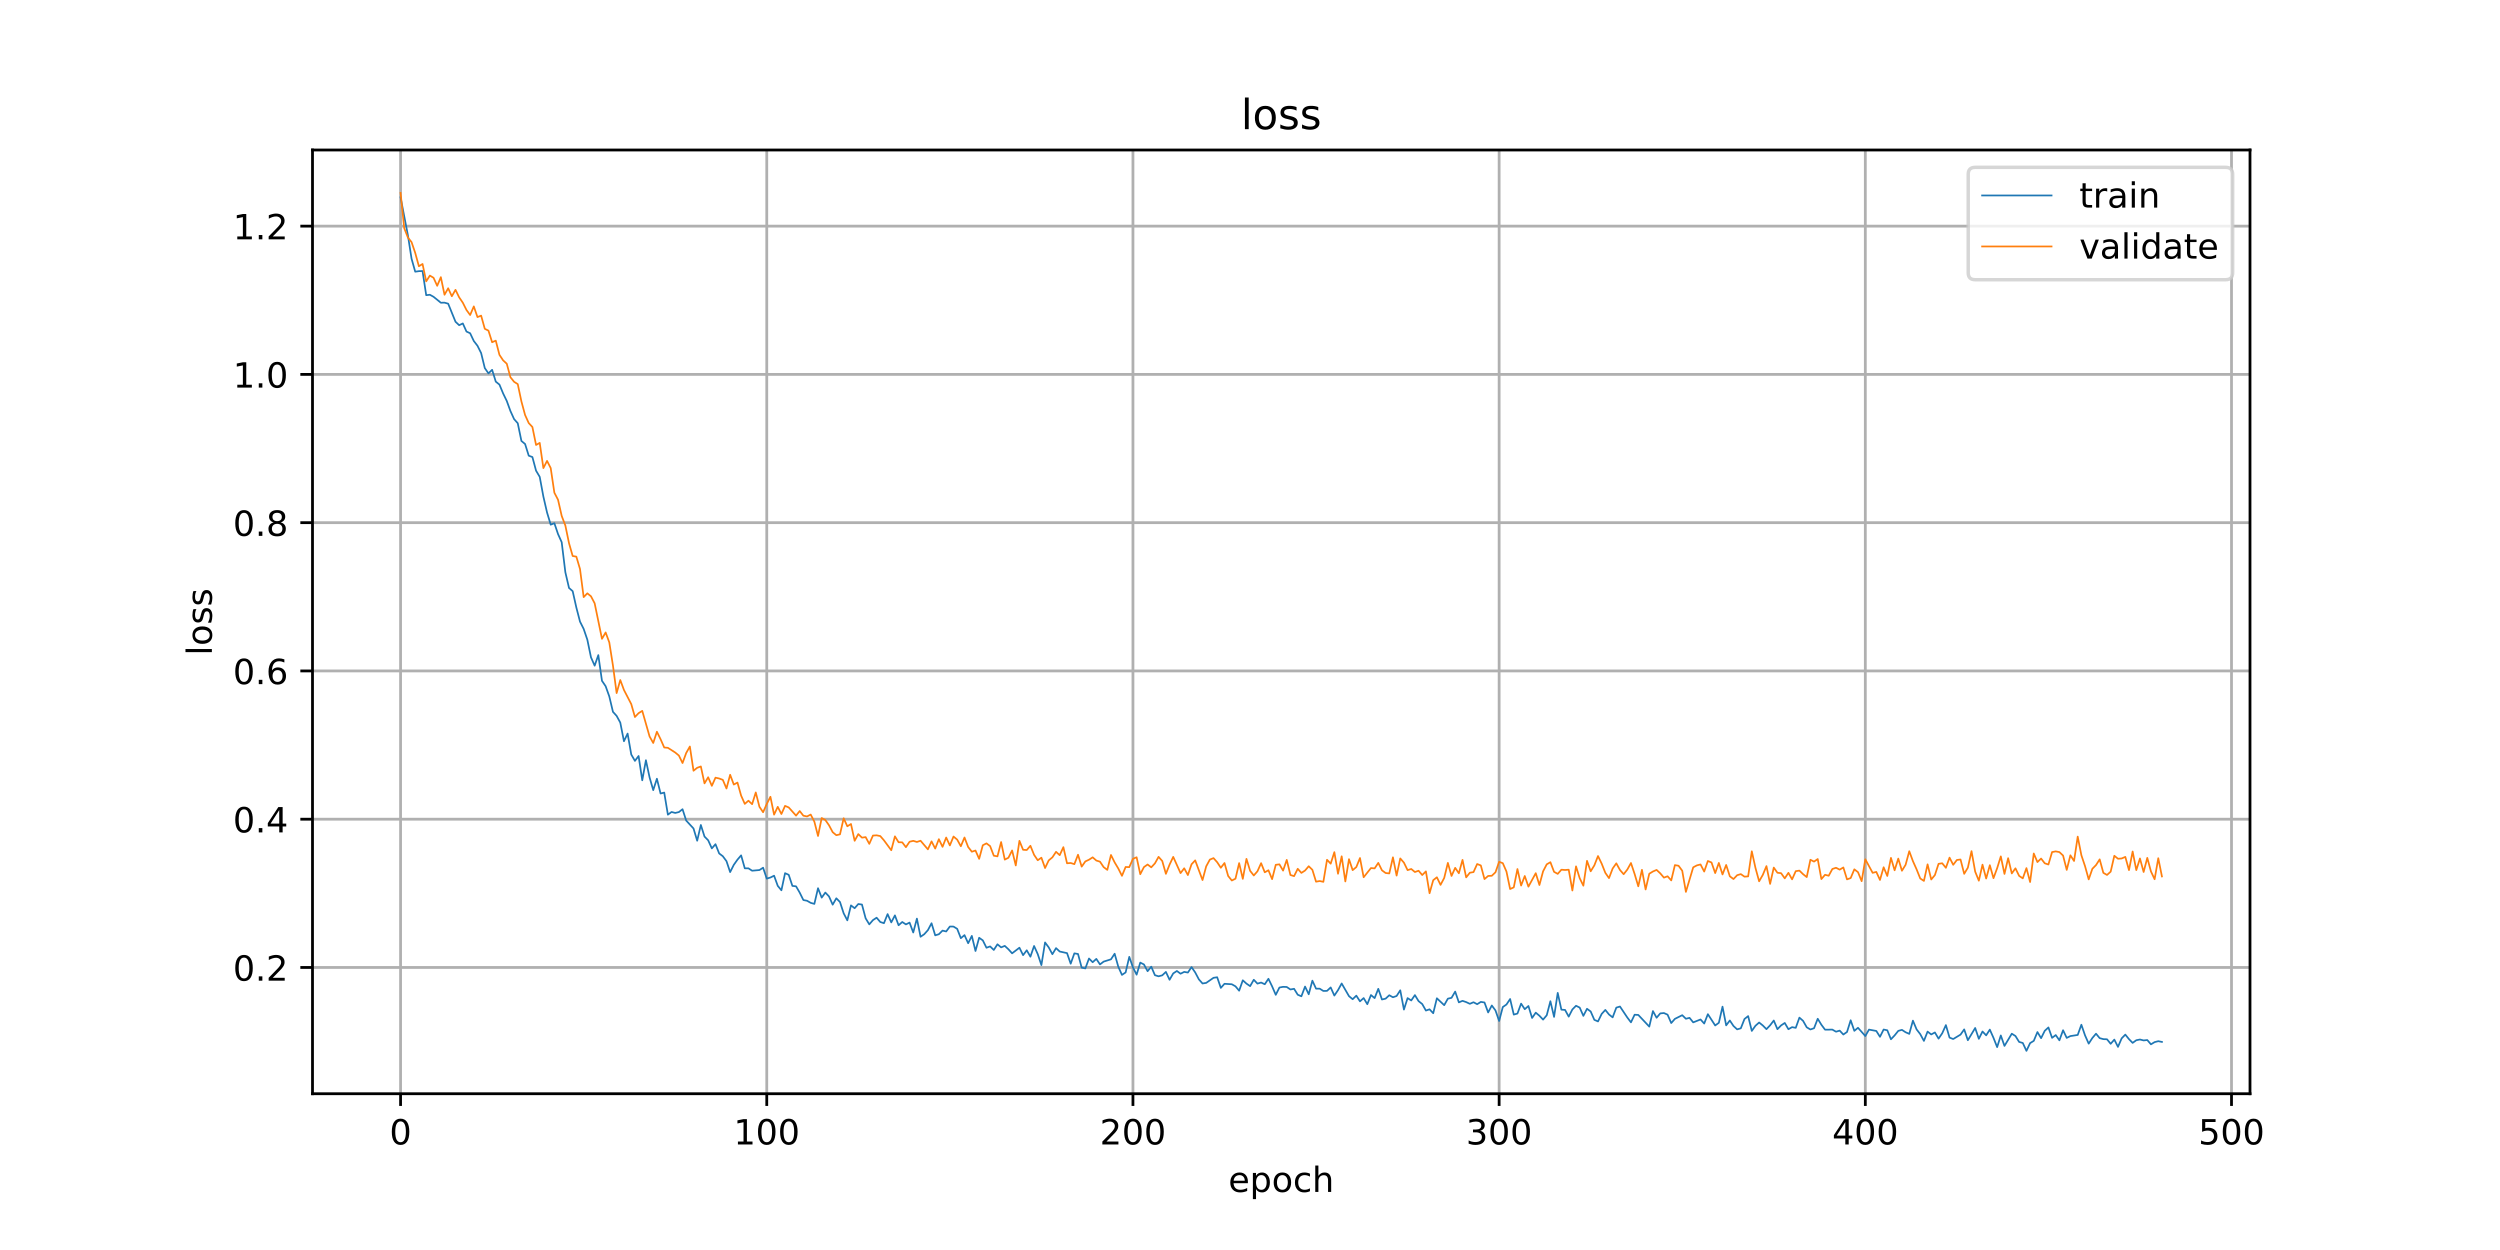 <?xml version="1.0" encoding="utf-8" standalone="no"?>
<!DOCTYPE svg PUBLIC "-//W3C//DTD SVG 1.1//EN"
  "http://www.w3.org/Graphics/SVG/1.1/DTD/svg11.dtd">
<!-- Created with matplotlib (https://matplotlib.org/) -->
<svg height="360pt" version="1.1" viewBox="0 0 720 360" width="720pt" xmlns="http://www.w3.org/2000/svg" xmlns:xlink="http://www.w3.org/1999/xlink">
 <defs>
  <style type="text/css">
*{stroke-linecap:butt;stroke-linejoin:round;}
  </style>
 </defs>
 <g id="figure_1">
  <g id="patch_1">
   <path d="M 0 360 
L 720 360 
L 720 0 
L 0 0 
z
" style="fill:#ffffff;"/>
  </g>
  <g id="axes_1">
   <g id="patch_2">
    <path d="M 90 315 
L 648 315 
L 648 43.2 
L 90 43.2 
z
" style="fill:#ffffff;"/>
   </g>
   <g id="matplotlib.axis_1">
    <g id="xtick_1">
     <g id="line2d_1">
      <path clip-path="url(#paf60f45899)" d="M 115.364 315 
L 115.364 43.2 
" style="fill:none;stroke:#b0b0b0;stroke-linecap:square;stroke-width:0.8;"/>
     </g>
     <g id="line2d_2">
      <defs>
       <path d="M 0 0 
L 0 3.5 
" id="mac91e451aa" style="stroke:#000000;stroke-width:0.8;"/>
      </defs>
      <g>
       <use style="stroke:#000000;stroke-width:0.8;" x="115.364" xlink:href="#mac91e451aa" y="315"/>
      </g>
     </g>
     <g id="text_1">
      <!-- 0 -->
      <defs>
       <path d="M 31.781 66.406 
Q 24.172 66.406 20.328 58.906 
Q 16.5 51.422 16.5 36.375 
Q 16.5 21.391 20.328 13.891 
Q 24.172 6.391 31.781 6.391 
Q 39.453 6.391 43.281 13.891 
Q 47.125 21.391 47.125 36.375 
Q 47.125 51.422 43.281 58.906 
Q 39.453 66.406 31.781 66.406 
z
M 31.781 74.219 
Q 44.047 74.219 50.516 64.516 
Q 56.984 54.828 56.984 36.375 
Q 56.984 17.969 50.516 8.266 
Q 44.047 -1.422 31.781 -1.422 
Q 19.531 -1.422 13.062 8.266 
Q 6.594 17.969 6.594 36.375 
Q 6.594 54.828 13.062 64.516 
Q 19.531 74.219 31.781 74.219 
z
" id="DejaVuSans-48"/>
      </defs>
      <g transform="translate(112.182 329.598)scale(0.1 -0.1)">
       <use xlink:href="#DejaVuSans-48"/>
      </g>
     </g>
    </g>
    <g id="xtick_2">
     <g id="line2d_3">
      <path clip-path="url(#paf60f45899)" d="M 220.826 315 
L 220.826 43.2 
" style="fill:none;stroke:#b0b0b0;stroke-linecap:square;stroke-width:0.8;"/>
     </g>
     <g id="line2d_4">
      <g>
       <use style="stroke:#000000;stroke-width:0.8;" x="220.826" xlink:href="#mac91e451aa" y="315"/>
      </g>
     </g>
     <g id="text_2">
      <!-- 100 -->
      <defs>
       <path d="M 12.406 8.297 
L 28.516 8.297 
L 28.516 63.922 
L 10.984 60.406 
L 10.984 69.391 
L 28.422 72.906 
L 38.281 72.906 
L 38.281 8.297 
L 54.391 8.297 
L 54.391 0 
L 12.406 0 
z
" id="DejaVuSans-49"/>
      </defs>
      <g transform="translate(211.282 329.598)scale(0.1 -0.1)">
       <use xlink:href="#DejaVuSans-49"/>
       <use x="63.623" xlink:href="#DejaVuSans-48"/>
       <use x="127.246" xlink:href="#DejaVuSans-48"/>
      </g>
     </g>
    </g>
    <g id="xtick_3">
     <g id="line2d_5">
      <path clip-path="url(#paf60f45899)" d="M 326.288 315 
L 326.288 43.2 
" style="fill:none;stroke:#b0b0b0;stroke-linecap:square;stroke-width:0.8;"/>
     </g>
     <g id="line2d_6">
      <g>
       <use style="stroke:#000000;stroke-width:0.8;" x="326.288" xlink:href="#mac91e451aa" y="315"/>
      </g>
     </g>
     <g id="text_3">
      <!-- 200 -->
      <defs>
       <path d="M 19.188 8.297 
L 53.609 8.297 
L 53.609 0 
L 7.328 0 
L 7.328 8.297 
Q 12.938 14.109 22.625 23.891 
Q 32.328 33.688 34.812 36.531 
Q 39.547 41.844 41.422 45.531 
Q 43.312 49.219 43.312 52.781 
Q 43.312 58.594 39.234 62.25 
Q 35.156 65.922 28.609 65.922 
Q 23.969 65.922 18.812 64.312 
Q 13.672 62.703 7.812 59.422 
L 7.812 69.391 
Q 13.766 71.781 18.938 73 
Q 24.125 74.219 28.422 74.219 
Q 39.75 74.219 46.484 68.547 
Q 53.219 62.891 53.219 53.422 
Q 53.219 48.922 51.531 44.891 
Q 49.859 40.875 45.406 35.406 
Q 44.188 33.984 37.641 27.219 
Q 31.109 20.453 19.188 8.297 
z
" id="DejaVuSans-50"/>
      </defs>
      <g transform="translate(316.744 329.598)scale(0.1 -0.1)">
       <use xlink:href="#DejaVuSans-50"/>
       <use x="63.623" xlink:href="#DejaVuSans-48"/>
       <use x="127.246" xlink:href="#DejaVuSans-48"/>
      </g>
     </g>
    </g>
    <g id="xtick_4">
     <g id="line2d_7">
      <path clip-path="url(#paf60f45899)" d="M 431.75 315 
L 431.75 43.2 
" style="fill:none;stroke:#b0b0b0;stroke-linecap:square;stroke-width:0.8;"/>
     </g>
     <g id="line2d_8">
      <g>
       <use style="stroke:#000000;stroke-width:0.8;" x="431.75" xlink:href="#mac91e451aa" y="315"/>
      </g>
     </g>
     <g id="text_4">
      <!-- 300 -->
      <defs>
       <path d="M 40.578 39.312 
Q 47.656 37.797 51.625 33 
Q 55.609 28.219 55.609 21.188 
Q 55.609 10.406 48.188 4.484 
Q 40.766 -1.422 27.094 -1.422 
Q 22.516 -1.422 17.656 -0.516 
Q 12.797 0.391 7.625 2.203 
L 7.625 11.719 
Q 11.719 9.328 16.594 8.109 
Q 21.484 6.891 26.812 6.891 
Q 36.078 6.891 40.938 10.547 
Q 45.797 14.203 45.797 21.188 
Q 45.797 27.641 41.281 31.266 
Q 36.766 34.906 28.719 34.906 
L 20.219 34.906 
L 20.219 43.016 
L 29.109 43.016 
Q 36.375 43.016 40.234 45.922 
Q 44.094 48.828 44.094 54.297 
Q 44.094 59.906 40.109 62.906 
Q 36.141 65.922 28.719 65.922 
Q 24.656 65.922 20.016 65.031 
Q 15.375 64.156 9.812 62.312 
L 9.812 71.094 
Q 15.438 72.656 20.344 73.438 
Q 25.25 74.219 29.594 74.219 
Q 40.828 74.219 47.359 69.109 
Q 53.906 64.016 53.906 55.328 
Q 53.906 49.266 50.438 45.094 
Q 46.969 40.922 40.578 39.312 
z
" id="DejaVuSans-51"/>
      </defs>
      <g transform="translate(422.206 329.598)scale(0.1 -0.1)">
       <use xlink:href="#DejaVuSans-51"/>
       <use x="63.623" xlink:href="#DejaVuSans-48"/>
       <use x="127.246" xlink:href="#DejaVuSans-48"/>
      </g>
     </g>
    </g>
    <g id="xtick_5">
     <g id="line2d_9">
      <path clip-path="url(#paf60f45899)" d="M 537.212 315 
L 537.212 43.2 
" style="fill:none;stroke:#b0b0b0;stroke-linecap:square;stroke-width:0.8;"/>
     </g>
     <g id="line2d_10">
      <g>
       <use style="stroke:#000000;stroke-width:0.8;" x="537.212" xlink:href="#mac91e451aa" y="315"/>
      </g>
     </g>
     <g id="text_5">
      <!-- 400 -->
      <defs>
       <path d="M 37.797 64.312 
L 12.891 25.391 
L 37.797 25.391 
z
M 35.203 72.906 
L 47.609 72.906 
L 47.609 25.391 
L 58.016 25.391 
L 58.016 17.188 
L 47.609 17.188 
L 47.609 0 
L 37.797 0 
L 37.797 17.188 
L 4.891 17.188 
L 4.891 26.703 
z
" id="DejaVuSans-52"/>
      </defs>
      <g transform="translate(527.668 329.598)scale(0.1 -0.1)">
       <use xlink:href="#DejaVuSans-52"/>
       <use x="63.623" xlink:href="#DejaVuSans-48"/>
       <use x="127.246" xlink:href="#DejaVuSans-48"/>
      </g>
     </g>
    </g>
    <g id="xtick_6">
     <g id="line2d_11">
      <path clip-path="url(#paf60f45899)" d="M 642.674 315 
L 642.674 43.2 
" style="fill:none;stroke:#b0b0b0;stroke-linecap:square;stroke-width:0.8;"/>
     </g>
     <g id="line2d_12">
      <g>
       <use style="stroke:#000000;stroke-width:0.8;" x="642.674" xlink:href="#mac91e451aa" y="315"/>
      </g>
     </g>
     <g id="text_6">
      <!-- 500 -->
      <defs>
       <path d="M 10.797 72.906 
L 49.516 72.906 
L 49.516 64.594 
L 19.828 64.594 
L 19.828 46.734 
Q 21.969 47.469 24.109 47.828 
Q 26.266 48.188 28.422 48.188 
Q 40.625 48.188 47.75 41.5 
Q 54.891 34.812 54.891 23.391 
Q 54.891 11.625 47.562 5.094 
Q 40.234 -1.422 26.906 -1.422 
Q 22.312 -1.422 17.547 -0.641 
Q 12.797 0.141 7.719 1.703 
L 7.719 11.625 
Q 12.109 9.234 16.797 8.062 
Q 21.484 6.891 26.703 6.891 
Q 35.156 6.891 40.078 11.328 
Q 45.016 15.766 45.016 23.391 
Q 45.016 31 40.078 35.438 
Q 35.156 39.891 26.703 39.891 
Q 22.75 39.891 18.812 39.016 
Q 14.891 38.141 10.797 36.281 
z
" id="DejaVuSans-53"/>
      </defs>
      <g transform="translate(633.13 329.598)scale(0.1 -0.1)">
       <use xlink:href="#DejaVuSans-53"/>
       <use x="63.623" xlink:href="#DejaVuSans-48"/>
       <use x="127.246" xlink:href="#DejaVuSans-48"/>
      </g>
     </g>
    </g>
    <g id="text_7">
     <!-- epoch -->
     <defs>
      <path d="M 56.203 29.594 
L 56.203 25.203 
L 14.891 25.203 
Q 15.484 15.922 20.484 11.062 
Q 25.484 6.203 34.422 6.203 
Q 39.594 6.203 44.453 7.469 
Q 49.312 8.734 54.109 11.281 
L 54.109 2.781 
Q 49.266 0.734 44.188 -0.344 
Q 39.109 -1.422 33.891 -1.422 
Q 20.797 -1.422 13.156 6.188 
Q 5.516 13.812 5.516 26.812 
Q 5.516 40.234 12.766 48.109 
Q 20.016 56 32.328 56 
Q 43.359 56 49.781 48.891 
Q 56.203 41.797 56.203 29.594 
z
M 47.219 32.234 
Q 47.125 39.594 43.094 43.984 
Q 39.062 48.391 32.422 48.391 
Q 24.906 48.391 20.391 44.141 
Q 15.875 39.891 15.188 32.172 
z
" id="DejaVuSans-101"/>
      <path d="M 18.109 8.203 
L 18.109 -20.797 
L 9.078 -20.797 
L 9.078 54.688 
L 18.109 54.688 
L 18.109 46.391 
Q 20.953 51.266 25.266 53.625 
Q 29.594 56 35.594 56 
Q 45.562 56 51.781 48.094 
Q 58.016 40.188 58.016 27.297 
Q 58.016 14.406 51.781 6.484 
Q 45.562 -1.422 35.594 -1.422 
Q 29.594 -1.422 25.266 0.953 
Q 20.953 3.328 18.109 8.203 
z
M 48.688 27.297 
Q 48.688 37.203 44.609 42.844 
Q 40.531 48.484 33.406 48.484 
Q 26.266 48.484 22.188 42.844 
Q 18.109 37.203 18.109 27.297 
Q 18.109 17.391 22.188 11.75 
Q 26.266 6.109 33.406 6.109 
Q 40.531 6.109 44.609 11.75 
Q 48.688 17.391 48.688 27.297 
z
" id="DejaVuSans-112"/>
      <path d="M 30.609 48.391 
Q 23.391 48.391 19.188 42.75 
Q 14.984 37.109 14.984 27.297 
Q 14.984 17.484 19.156 11.844 
Q 23.344 6.203 30.609 6.203 
Q 37.797 6.203 41.984 11.859 
Q 46.188 17.531 46.188 27.297 
Q 46.188 37.016 41.984 42.703 
Q 37.797 48.391 30.609 48.391 
z
M 30.609 56 
Q 42.328 56 49.016 48.375 
Q 55.719 40.766 55.719 27.297 
Q 55.719 13.875 49.016 6.219 
Q 42.328 -1.422 30.609 -1.422 
Q 18.844 -1.422 12.172 6.219 
Q 5.516 13.875 5.516 27.297 
Q 5.516 40.766 12.172 48.375 
Q 18.844 56 30.609 56 
z
" id="DejaVuSans-111"/>
      <path d="M 48.781 52.594 
L 48.781 44.188 
Q 44.969 46.297 41.141 47.344 
Q 37.312 48.391 33.406 48.391 
Q 24.656 48.391 19.812 42.844 
Q 14.984 37.312 14.984 27.297 
Q 14.984 17.281 19.812 11.734 
Q 24.656 6.203 33.406 6.203 
Q 37.312 6.203 41.141 7.25 
Q 44.969 8.297 48.781 10.406 
L 48.781 2.094 
Q 45.016 0.344 40.984 -0.531 
Q 36.969 -1.422 32.422 -1.422 
Q 20.062 -1.422 12.781 6.344 
Q 5.516 14.109 5.516 27.297 
Q 5.516 40.672 12.859 48.328 
Q 20.219 56 33.016 56 
Q 37.156 56 41.109 55.141 
Q 45.062 54.297 48.781 52.594 
z
" id="DejaVuSans-99"/>
      <path d="M 54.891 33.016 
L 54.891 0 
L 45.906 0 
L 45.906 32.719 
Q 45.906 40.484 42.875 44.328 
Q 39.844 48.188 33.797 48.188 
Q 26.516 48.188 22.312 43.547 
Q 18.109 38.922 18.109 30.906 
L 18.109 0 
L 9.078 0 
L 9.078 75.984 
L 18.109 75.984 
L 18.109 46.188 
Q 21.344 51.125 25.703 53.562 
Q 30.078 56 35.797 56 
Q 45.219 56 50.047 50.172 
Q 54.891 44.344 54.891 33.016 
z
" id="DejaVuSans-104"/>
     </defs>
     <g transform="translate(353.772 343.277)scale(0.1 -0.1)">
      <use xlink:href="#DejaVuSans-101"/>
      <use x="61.523" xlink:href="#DejaVuSans-112"/>
      <use x="125" xlink:href="#DejaVuSans-111"/>
      <use x="186.182" xlink:href="#DejaVuSans-99"/>
      <use x="241.162" xlink:href="#DejaVuSans-104"/>
     </g>
    </g>
   </g>
   <g id="matplotlib.axis_2">
    <g id="ytick_1">
     <g id="line2d_13">
      <path clip-path="url(#paf60f45899)" d="M 90 278.633 
L 648 278.633 
" style="fill:none;stroke:#b0b0b0;stroke-linecap:square;stroke-width:0.8;"/>
     </g>
     <g id="line2d_14">
      <defs>
       <path d="M 0 0 
L -3.5 0 
" id="md92a12d724" style="stroke:#000000;stroke-width:0.8;"/>
      </defs>
      <g>
       <use style="stroke:#000000;stroke-width:0.8;" x="90" xlink:href="#md92a12d724" y="278.633"/>
      </g>
     </g>
     <g id="text_8">
      <!-- 0.2 -->
      <defs>
       <path d="M 10.688 12.406 
L 21 12.406 
L 21 0 
L 10.688 0 
z
" id="DejaVuSans-46"/>
      </defs>
      <g transform="translate(67.097 282.433)scale(0.1 -0.1)">
       <use xlink:href="#DejaVuSans-48"/>
       <use x="63.623" xlink:href="#DejaVuSans-46"/>
       <use x="95.41" xlink:href="#DejaVuSans-50"/>
      </g>
     </g>
    </g>
    <g id="ytick_2">
     <g id="line2d_15">
      <path clip-path="url(#paf60f45899)" d="M 90 235.932 
L 648 235.932 
" style="fill:none;stroke:#b0b0b0;stroke-linecap:square;stroke-width:0.8;"/>
     </g>
     <g id="line2d_16">
      <g>
       <use style="stroke:#000000;stroke-width:0.8;" x="90" xlink:href="#md92a12d724" y="235.932"/>
      </g>
     </g>
     <g id="text_9">
      <!-- 0.4 -->
      <g transform="translate(67.097 239.732)scale(0.1 -0.1)">
       <use xlink:href="#DejaVuSans-48"/>
       <use x="63.623" xlink:href="#DejaVuSans-46"/>
       <use x="95.41" xlink:href="#DejaVuSans-52"/>
      </g>
     </g>
    </g>
    <g id="ytick_3">
     <g id="line2d_17">
      <path clip-path="url(#paf60f45899)" d="M 90 193.231 
L 648 193.231 
" style="fill:none;stroke:#b0b0b0;stroke-linecap:square;stroke-width:0.8;"/>
     </g>
     <g id="line2d_18">
      <g>
       <use style="stroke:#000000;stroke-width:0.8;" x="90" xlink:href="#md92a12d724" y="193.231"/>
      </g>
     </g>
     <g id="text_10">
      <!-- 0.6 -->
      <defs>
       <path d="M 33.016 40.375 
Q 26.375 40.375 22.484 35.828 
Q 18.609 31.297 18.609 23.391 
Q 18.609 15.531 22.484 10.953 
Q 26.375 6.391 33.016 6.391 
Q 39.656 6.391 43.531 10.953 
Q 47.406 15.531 47.406 23.391 
Q 47.406 31.297 43.531 35.828 
Q 39.656 40.375 33.016 40.375 
z
M 52.594 71.297 
L 52.594 62.312 
Q 48.875 64.062 45.094 64.984 
Q 41.312 65.922 37.594 65.922 
Q 27.828 65.922 22.672 59.328 
Q 17.531 52.734 16.797 39.406 
Q 19.672 43.656 24.016 45.922 
Q 28.375 48.188 33.594 48.188 
Q 44.578 48.188 50.953 41.516 
Q 57.328 34.859 57.328 23.391 
Q 57.328 12.156 50.688 5.359 
Q 44.047 -1.422 33.016 -1.422 
Q 20.359 -1.422 13.672 8.266 
Q 6.984 17.969 6.984 36.375 
Q 6.984 53.656 15.188 63.938 
Q 23.391 74.219 37.203 74.219 
Q 40.922 74.219 44.703 73.484 
Q 48.484 72.75 52.594 71.297 
z
" id="DejaVuSans-54"/>
      </defs>
      <g transform="translate(67.097 197.03)scale(0.1 -0.1)">
       <use xlink:href="#DejaVuSans-48"/>
       <use x="63.623" xlink:href="#DejaVuSans-46"/>
       <use x="95.41" xlink:href="#DejaVuSans-54"/>
      </g>
     </g>
    </g>
    <g id="ytick_4">
     <g id="line2d_19">
      <path clip-path="url(#paf60f45899)" d="M 90 150.53 
L 648 150.53 
" style="fill:none;stroke:#b0b0b0;stroke-linecap:square;stroke-width:0.8;"/>
     </g>
     <g id="line2d_20">
      <g>
       <use style="stroke:#000000;stroke-width:0.8;" x="90" xlink:href="#md92a12d724" y="150.53"/>
      </g>
     </g>
     <g id="text_11">
      <!-- 0.8 -->
      <defs>
       <path d="M 31.781 34.625 
Q 24.75 34.625 20.719 30.859 
Q 16.703 27.094 16.703 20.516 
Q 16.703 13.922 20.719 10.156 
Q 24.75 6.391 31.781 6.391 
Q 38.812 6.391 42.859 10.172 
Q 46.922 13.969 46.922 20.516 
Q 46.922 27.094 42.891 30.859 
Q 38.875 34.625 31.781 34.625 
z
M 21.922 38.812 
Q 15.578 40.375 12.031 44.719 
Q 8.5 49.078 8.5 55.328 
Q 8.5 64.062 14.719 69.141 
Q 20.953 74.219 31.781 74.219 
Q 42.672 74.219 48.875 69.141 
Q 55.078 64.062 55.078 55.328 
Q 55.078 49.078 51.531 44.719 
Q 48 40.375 41.703 38.812 
Q 48.828 37.156 52.797 32.312 
Q 56.781 27.484 56.781 20.516 
Q 56.781 9.906 50.312 4.234 
Q 43.844 -1.422 31.781 -1.422 
Q 19.734 -1.422 13.25 4.234 
Q 6.781 9.906 6.781 20.516 
Q 6.781 27.484 10.781 32.312 
Q 14.797 37.156 21.922 38.812 
z
M 18.312 54.391 
Q 18.312 48.734 21.844 45.562 
Q 25.391 42.391 31.781 42.391 
Q 38.141 42.391 41.719 45.562 
Q 45.312 48.734 45.312 54.391 
Q 45.312 60.062 41.719 63.234 
Q 38.141 66.406 31.781 66.406 
Q 25.391 66.406 21.844 63.234 
Q 18.312 60.062 18.312 54.391 
z
" id="DejaVuSans-56"/>
      </defs>
      <g transform="translate(67.097 154.329)scale(0.1 -0.1)">
       <use xlink:href="#DejaVuSans-48"/>
       <use x="63.623" xlink:href="#DejaVuSans-46"/>
       <use x="95.41" xlink:href="#DejaVuSans-56"/>
      </g>
     </g>
    </g>
    <g id="ytick_5">
     <g id="line2d_21">
      <path clip-path="url(#paf60f45899)" d="M 90 107.829 
L 648 107.829 
" style="fill:none;stroke:#b0b0b0;stroke-linecap:square;stroke-width:0.8;"/>
     </g>
     <g id="line2d_22">
      <g>
       <use style="stroke:#000000;stroke-width:0.8;" x="90" xlink:href="#md92a12d724" y="107.829"/>
      </g>
     </g>
     <g id="text_12">
      <!-- 1.0 -->
      <g transform="translate(67.097 111.628)scale(0.1 -0.1)">
       <use xlink:href="#DejaVuSans-49"/>
       <use x="63.623" xlink:href="#DejaVuSans-46"/>
       <use x="95.41" xlink:href="#DejaVuSans-48"/>
      </g>
     </g>
    </g>
    <g id="ytick_6">
     <g id="line2d_23">
      <path clip-path="url(#paf60f45899)" d="M 90 65.128 
L 648 65.128 
" style="fill:none;stroke:#b0b0b0;stroke-linecap:square;stroke-width:0.8;"/>
     </g>
     <g id="line2d_24">
      <g>
       <use style="stroke:#000000;stroke-width:0.8;" x="90" xlink:href="#md92a12d724" y="65.128"/>
      </g>
     </g>
     <g id="text_13">
      <!-- 1.2 -->
      <g transform="translate(67.097 68.927)scale(0.1 -0.1)">
       <use xlink:href="#DejaVuSans-49"/>
       <use x="63.623" xlink:href="#DejaVuSans-46"/>
       <use x="95.41" xlink:href="#DejaVuSans-50"/>
      </g>
     </g>
    </g>
    <g id="text_14">
     <!-- loss -->
     <defs>
      <path d="M 9.422 75.984 
L 18.406 75.984 
L 18.406 0 
L 9.422 0 
z
" id="DejaVuSans-108"/>
      <path d="M 44.281 53.078 
L 44.281 44.578 
Q 40.484 46.531 36.375 47.5 
Q 32.281 48.484 27.875 48.484 
Q 21.188 48.484 17.844 46.438 
Q 14.5 44.391 14.5 40.281 
Q 14.5 37.156 16.891 35.375 
Q 19.281 33.594 26.516 31.984 
L 29.594 31.297 
Q 39.156 29.25 43.188 25.516 
Q 47.219 21.781 47.219 15.094 
Q 47.219 7.469 41.188 3.016 
Q 35.156 -1.422 24.609 -1.422 
Q 20.219 -1.422 15.453 -0.562 
Q 10.688 0.297 5.422 2 
L 5.422 11.281 
Q 10.406 8.688 15.234 7.391 
Q 20.062 6.109 24.812 6.109 
Q 31.156 6.109 34.562 8.281 
Q 37.984 10.453 37.984 14.406 
Q 37.984 18.062 35.516 20.016 
Q 33.062 21.969 24.703 23.781 
L 21.578 24.516 
Q 13.234 26.266 9.516 29.906 
Q 5.812 33.547 5.812 39.891 
Q 5.812 47.609 11.281 51.797 
Q 16.75 56 26.812 56 
Q 31.781 56 36.172 55.266 
Q 40.578 54.547 44.281 53.078 
z
" id="DejaVuSans-115"/>
     </defs>
     <g transform="translate(61.017 188.758)rotate(-90)scale(0.1 -0.1)">
      <use xlink:href="#DejaVuSans-108"/>
      <use x="27.783" xlink:href="#DejaVuSans-111"/>
      <use x="88.965" xlink:href="#DejaVuSans-115"/>
      <use x="141.064" xlink:href="#DejaVuSans-115"/>
     </g>
    </g>
   </g>
   <g id="line2d_25">
    <path clip-path="url(#paf60f45899)" d="M 115.364 56.827 
L 117.473 67.739 
L 118.528 74.504 
L 119.582 78.244 
L 120.637 78.096 
L 121.691 78.06 
L 122.746 85.009 
L 123.801 84.89 
L 124.855 85.472 
L 126.964 87.185 
L 128.019 87.165 
L 129.074 87.461 
L 131.183 92.661 
L 132.238 93.657 
L 133.292 93.15 
L 134.347 95.489 
L 135.401 95.976 
L 136.456 98.209 
L 137.511 99.575 
L 138.565 101.681 
L 139.62 106.004 
L 140.675 107.534 
L 141.729 106.507 
L 142.784 109.909 
L 143.838 110.764 
L 144.893 113.298 
L 145.948 115.478 
L 147.002 118.371 
L 148.057 120.702 
L 149.112 121.892 
L 150.166 126.996 
L 151.221 127.87 
L 152.275 131.239 
L 153.33 131.625 
L 154.385 135.559 
L 155.439 137.335 
L 156.494 143.028 
L 157.548 147.603 
L 158.603 151.102 
L 159.658 150.682 
L 160.712 153.81 
L 161.767 156.157 
L 162.822 164.813 
L 163.876 169.333 
L 164.931 170.262 
L 165.985 174.957 
L 167.04 179.021 
L 168.095 181.125 
L 169.149 184.223 
L 170.204 189.316 
L 171.259 191.71 
L 172.313 188.678 
L 173.368 196.073 
L 174.422 197.628 
L 175.477 200.574 
L 176.532 205.009 
L 177.586 206.172 
L 178.641 208.108 
L 179.696 213.472 
L 180.75 211.274 
L 181.805 217.303 
L 182.859 219.132 
L 183.914 217.731 
L 184.969 224.726 
L 186.023 218.949 
L 187.078 223.897 
L 188.132 227.558 
L 189.187 224.276 
L 190.242 228.533 
L 191.296 228.261 
L 192.351 234.627 
L 193.406 233.847 
L 194.46 234.126 
L 195.515 233.881 
L 196.569 233.056 
L 197.624 236.327 
L 199.733 238.604 
L 200.788 242.125 
L 201.843 237.598 
L 202.897 240.928 
L 203.952 242.001 
L 205.006 244.334 
L 206.061 243.128 
L 207.116 245.789 
L 208.17 246.591 
L 209.225 248.013 
L 210.28 251.16 
L 211.334 249.072 
L 212.389 247.579 
L 213.443 246.34 
L 214.498 250.071 
L 215.553 250.082 
L 216.607 250.764 
L 218.716 250.573 
L 219.771 249.901 
L 220.826 253.037 
L 221.88 252.725 
L 222.935 252.204 
L 223.99 255.119 
L 225.044 256.404 
L 226.099 251.474 
L 227.153 251.95 
L 228.208 255.142 
L 229.263 255.262 
L 230.317 257.082 
L 231.372 259.212 
L 232.427 259.418 
L 233.481 260.021 
L 234.536 260.322 
L 235.59 255.808 
L 236.645 258.514 
L 237.7 257.064 
L 238.754 258.17 
L 239.809 260.541 
L 240.864 258.712 
L 241.918 259.784 
L 242.973 263.029 
L 244.027 265.059 
L 245.082 260.755 
L 246.137 261.564 
L 247.191 260.356 
L 248.246 260.51 
L 249.301 264.476 
L 250.355 266.213 
L 251.41 264.991 
L 252.464 264.297 
L 253.519 265.535 
L 254.574 265.879 
L 255.628 263.262 
L 256.683 265.648 
L 257.737 263.632 
L 258.792 266.471 
L 259.847 265.536 
L 260.901 266.224 
L 261.956 265.71 
L 263.011 268.557 
L 264.065 264.563 
L 265.12 269.786 
L 266.174 269.063 
L 267.229 267.889 
L 268.284 265.894 
L 269.338 269.373 
L 270.393 269.058 
L 271.448 268.012 
L 272.502 268.261 
L 273.557 266.835 
L 274.611 266.855 
L 275.666 267.501 
L 276.721 270.195 
L 277.775 269.319 
L 278.83 271.649 
L 279.885 269.536 
L 280.939 273.881 
L 281.994 270.079 
L 283.048 270.828 
L 284.103 272.945 
L 285.158 272.568 
L 286.212 273.588 
L 287.267 271.955 
L 288.321 272.843 
L 289.376 272.415 
L 290.431 273.395 
L 291.485 274.558 
L 293.595 272.942 
L 294.649 275.082 
L 295.704 273.687 
L 296.758 275.524 
L 297.813 272.443 
L 298.868 274.776 
L 299.922 277.946 
L 300.977 271.426 
L 302.032 272.85 
L 303.086 274.81 
L 304.141 273.065 
L 305.195 274.035 
L 307.305 274.498 
L 308.359 277.543 
L 309.414 274.566 
L 310.469 274.748 
L 311.523 278.677 
L 312.578 278.906 
L 313.632 276.052 
L 314.687 277.116 
L 315.742 276.164 
L 316.796 277.751 
L 317.851 276.943 
L 319.96 276.283 
L 321.015 274.672 
L 322.069 278.422 
L 323.124 280.77 
L 324.179 280.06 
L 325.233 275.577 
L 326.288 278.611 
L 327.342 280.704 
L 328.397 277.229 
L 329.452 277.761 
L 330.506 279.702 
L 331.561 278.405 
L 332.616 280.855 
L 333.67 281.177 
L 334.725 280.895 
L 335.779 279.91 
L 336.834 282.175 
L 337.889 280.346 
L 338.943 279.642 
L 339.998 280.428 
L 341.053 279.907 
L 342.107 280.094 
L 343.162 278.527 
L 344.216 280.057 
L 345.271 282.054 
L 346.326 283.242 
L 347.38 283.076 
L 349.49 281.61 
L 350.544 281.447 
L 351.599 284.509 
L 352.653 283.331 
L 354.763 283.466 
L 355.817 284.062 
L 356.872 285.321 
L 357.926 282.327 
L 358.981 283.282 
L 360.036 284.005 
L 361.09 282.169 
L 362.145 283.28 
L 363.2 282.977 
L 364.254 283.464 
L 365.309 281.89 
L 366.363 284.062 
L 367.418 286.506 
L 368.473 284.408 
L 369.527 284.207 
L 370.582 284.253 
L 371.637 284.969 
L 372.691 284.773 
L 373.746 286.478 
L 374.8 286.934 
L 375.855 284.132 
L 376.91 286.352 
L 377.964 282.434 
L 379.019 284.726 
L 380.074 284.737 
L 381.128 285.398 
L 382.183 285.37 
L 383.237 284.381 
L 384.292 286.724 
L 385.347 285.156 
L 386.401 283.242 
L 388.51 286.895 
L 389.565 287.772 
L 390.62 286.754 
L 391.674 288.381 
L 392.729 287.45 
L 393.784 289.21 
L 394.838 286.577 
L 395.893 287.455 
L 396.947 284.779 
L 398.002 287.856 
L 399.057 287.607 
L 400.111 286.628 
L 401.166 287.213 
L 402.221 286.847 
L 403.275 285.206 
L 404.33 290.75 
L 405.384 287.459 
L 406.439 288.13 
L 407.494 286.594 
L 408.548 288.319 
L 409.603 289.167 
L 410.658 291.041 
L 411.712 290.684 
L 412.767 291.809 
L 413.821 287.503 
L 415.931 289.49 
L 416.985 287.618 
L 418.04 287.375 
L 419.094 285.58 
L 420.149 288.68 
L 421.204 288.244 
L 422.258 288.602 
L 423.313 289.1 
L 424.368 288.644 
L 425.422 289.208 
L 426.477 288.549 
L 427.531 288.714 
L 428.586 291.587 
L 429.641 289.581 
L 430.695 291 
L 431.75 294.039 
L 432.805 290.03 
L 433.859 289.302 
L 434.914 287.714 
L 435.968 292.203 
L 437.023 291.905 
L 438.078 289.044 
L 439.132 290.648 
L 440.187 289.729 
L 441.242 293.172 
L 442.296 291.648 
L 443.351 292.53 
L 444.405 293.646 
L 445.46 292.396 
L 446.515 288.35 
L 447.569 292.857 
L 448.624 285.959 
L 449.679 290.783 
L 450.733 290.854 
L 451.788 292.788 
L 452.842 290.727 
L 453.897 289.661 
L 454.952 290.186 
L 456.006 292.566 
L 457.061 290.534 
L 458.115 291.306 
L 459.17 293.715 
L 460.225 294.171 
L 461.279 292.008 
L 462.334 290.859 
L 463.389 292.171 
L 464.443 293 
L 465.498 290.197 
L 466.552 289.876 
L 468.662 293.036 
L 469.716 294.429 
L 470.771 292.24 
L 471.826 292.301 
L 474.989 295.66 
L 476.044 291.188 
L 477.099 293.107 
L 478.153 291.859 
L 479.208 291.756 
L 480.263 292.227 
L 481.317 294.639 
L 482.372 293.432 
L 484.481 292.376 
L 485.536 293.399 
L 486.59 293.141 
L 487.645 294.445 
L 489.754 293.605 
L 490.809 294.775 
L 491.863 292.086 
L 493.973 295.333 
L 495.027 294.565 
L 496.082 289.924 
L 497.136 295.301 
L 498.191 293.904 
L 499.246 295.485 
L 500.3 296.458 
L 501.355 296.151 
L 502.41 293.476 
L 503.464 292.637 
L 504.519 296.903 
L 505.573 295.417 
L 506.628 294.483 
L 507.683 295.337 
L 508.737 296.396 
L 509.792 295.287 
L 510.847 293.911 
L 511.901 296.401 
L 512.956 295.318 
L 514.01 294.612 
L 515.065 296.415 
L 516.12 295.814 
L 517.174 296.02 
L 518.229 293.077 
L 519.284 294.003 
L 520.338 295.861 
L 521.393 296.491 
L 522.447 296.126 
L 523.502 293.402 
L 524.557 295.124 
L 525.611 296.547 
L 527.72 296.526 
L 528.775 297.13 
L 529.83 296.815 
L 530.884 297.942 
L 531.939 297.21 
L 532.994 293.84 
L 534.048 296.881 
L 535.103 296.002 
L 537.212 298.384 
L 538.267 296.525 
L 540.376 296.914 
L 541.431 298.601 
L 542.485 296.504 
L 543.54 296.724 
L 544.594 299.312 
L 545.649 298.199 
L 546.704 296.889 
L 547.758 296.599 
L 548.813 297.29 
L 549.868 297.754 
L 550.922 293.948 
L 551.977 296.463 
L 553.031 297.831 
L 554.086 299.777 
L 555.141 297.101 
L 556.195 297.919 
L 557.25 297.344 
L 558.304 299.129 
L 559.359 297.583 
L 560.414 295.232 
L 561.468 298.831 
L 562.523 299.243 
L 564.632 297.968 
L 565.687 296.468 
L 566.741 299.584 
L 568.851 296.062 
L 569.905 299.176 
L 570.96 297.072 
L 572.015 298.175 
L 573.069 296.529 
L 574.124 298.898 
L 575.178 301.569 
L 576.233 298.213 
L 577.288 301.22 
L 579.397 297.707 
L 580.452 298.371 
L 581.506 300.073 
L 582.561 300.377 
L 583.615 302.645 
L 584.67 300.416 
L 585.725 299.765 
L 586.779 297.232 
L 587.834 298.988 
L 588.888 296.874 
L 589.943 295.905 
L 590.998 298.898 
L 592.052 298.103 
L 593.107 299.613 
L 594.162 296.709 
L 595.216 298.91 
L 596.271 298.394 
L 598.38 298.064 
L 599.435 295.126 
L 600.489 298.187 
L 601.544 300.57 
L 602.599 298.942 
L 603.653 297.704 
L 604.708 298.981 
L 605.762 299.274 
L 606.817 299.309 
L 607.872 300.612 
L 608.926 299.409 
L 609.981 301.5 
L 611.036 299.05 
L 612.09 297.966 
L 613.145 299.274 
L 614.199 300.349 
L 615.254 299.585 
L 616.309 299.378 
L 617.363 299.643 
L 618.418 299.528 
L 619.472 300.765 
L 620.527 300.131 
L 621.582 299.862 
L 622.636 300.072 
L 622.636 300.072 
" style="fill:none;stroke:#1f77b4;stroke-linecap:square;stroke-width:0.5;"/>
   </g>
   <g id="line2d_26">
    <path clip-path="url(#paf60f45899)" d="M 115.364 55.555 
L 116.418 65.721 
L 117.473 68.402 
L 118.528 69.73 
L 119.582 72.833 
L 120.637 76.678 
L 121.691 76.031 
L 122.746 81.035 
L 123.801 79.371 
L 124.855 79.994 
L 125.91 82.308 
L 126.964 79.827 
L 128.019 84.885 
L 129.074 83.021 
L 130.128 85.315 
L 131.183 83.47 
L 132.238 85.634 
L 133.292 87.183 
L 134.347 89.281 
L 135.401 90.725 
L 136.456 88.246 
L 137.511 91.318 
L 138.565 90.904 
L 139.62 94.698 
L 140.675 95.222 
L 141.729 98.558 
L 142.784 98.11 
L 143.838 102.193 
L 144.893 103.778 
L 145.948 104.751 
L 147.002 108.636 
L 148.057 109.957 
L 149.112 110.624 
L 150.166 115.612 
L 151.221 119.516 
L 152.275 121.844 
L 153.33 122.982 
L 154.385 128.152 
L 155.439 127.553 
L 156.494 134.81 
L 157.548 132.74 
L 158.603 134.801 
L 159.658 141.902 
L 160.712 143.93 
L 161.767 148.578 
L 162.822 151.357 
L 163.876 156.44 
L 164.931 160.13 
L 165.985 160.312 
L 167.04 163.877 
L 168.095 171.968 
L 169.149 170.879 
L 170.204 171.735 
L 171.259 173.748 
L 173.368 183.979 
L 174.422 182.147 
L 175.477 185.018 
L 176.532 191.694 
L 177.586 199.602 
L 178.641 195.85 
L 179.696 198.706 
L 181.805 202.783 
L 182.859 206.498 
L 183.914 205.391 
L 184.969 204.733 
L 187.078 212.106 
L 188.132 213.98 
L 189.187 210.741 
L 190.242 212.884 
L 191.296 215.28 
L 192.351 215.369 
L 194.46 216.723 
L 195.515 217.593 
L 196.569 219.755 
L 197.624 216.864 
L 198.679 214.994 
L 199.733 221.969 
L 200.788 221.125 
L 201.843 220.739 
L 202.897 225.608 
L 203.952 223.848 
L 205.006 226.317 
L 206.061 223.97 
L 207.116 224.203 
L 208.17 224.596 
L 209.225 227.084 
L 210.28 223.139 
L 211.334 225.952 
L 212.389 225.384 
L 213.443 229.132 
L 214.498 231.515 
L 215.553 230.603 
L 216.607 231.605 
L 217.662 228.224 
L 218.716 232.356 
L 219.771 233.925 
L 220.826 231.537 
L 221.88 229.469 
L 222.935 234.615 
L 223.99 232.366 
L 225.044 234.433 
L 226.099 232.09 
L 227.153 232.544 
L 229.263 234.899 
L 230.317 233.579 
L 231.372 234.922 
L 232.427 235.139 
L 233.481 234.593 
L 234.536 236.633 
L 235.59 240.758 
L 236.645 235.599 
L 237.7 236.164 
L 238.754 237.676 
L 239.809 239.665 
L 240.864 240.541 
L 241.918 240.289 
L 242.973 235.665 
L 244.027 237.968 
L 245.082 237.314 
L 246.137 242.146 
L 247.191 240.221 
L 248.246 241.244 
L 249.301 241.084 
L 250.355 243.03 
L 251.41 240.638 
L 252.464 240.576 
L 253.519 240.788 
L 254.574 242.005 
L 256.683 244.867 
L 257.737 240.872 
L 258.792 242.57 
L 259.847 242.591 
L 260.901 243.984 
L 261.956 242.422 
L 263.011 242.163 
L 264.065 242.483 
L 265.12 242.132 
L 267.229 244.609 
L 268.284 242.314 
L 269.338 244.385 
L 270.393 241.687 
L 271.448 243.888 
L 272.502 241.212 
L 273.557 243.486 
L 274.611 240.926 
L 275.666 241.804 
L 276.721 243.717 
L 277.775 241.198 
L 278.83 243.94 
L 279.885 245.292 
L 280.939 244.954 
L 281.994 247.344 
L 283.048 243.432 
L 284.103 242.889 
L 285.158 243.685 
L 286.212 246.44 
L 287.267 246.631 
L 288.321 242.516 
L 289.376 247.57 
L 290.431 247.025 
L 291.485 244.932 
L 292.54 249.249 
L 293.595 242.165 
L 294.649 244.735 
L 295.704 244.811 
L 296.758 243.584 
L 297.813 246.192 
L 298.868 247.75 
L 299.922 247.016 
L 300.977 249.99 
L 302.032 247.795 
L 303.086 246.912 
L 304.141 245.328 
L 305.195 246.287 
L 306.25 243.982 
L 307.305 248.628 
L 308.359 248.543 
L 309.414 248.874 
L 310.469 246.162 
L 311.523 249.589 
L 312.578 248.09 
L 313.632 247.597 
L 314.687 246.91 
L 315.742 247.835 
L 316.796 248.16 
L 317.851 249.733 
L 318.906 250.521 
L 319.96 246.234 
L 321.015 248.364 
L 322.069 250.13 
L 323.124 252.237 
L 324.179 249.697 
L 325.233 249.733 
L 326.288 247.339 
L 327.342 246.895 
L 328.397 251.768 
L 329.452 249.73 
L 330.506 248.975 
L 331.561 249.788 
L 332.616 248.652 
L 333.67 246.778 
L 334.725 247.967 
L 335.779 251.66 
L 336.834 249.014 
L 337.889 246.782 
L 339.998 251.457 
L 341.053 250.07 
L 342.107 252.016 
L 343.162 248.912 
L 344.216 247.787 
L 346.326 253.452 
L 347.38 249.516 
L 348.435 247.563 
L 349.49 247.137 
L 350.544 248.317 
L 351.599 249.916 
L 352.653 248.551 
L 353.708 252.276 
L 354.763 253.589 
L 355.817 253.063 
L 356.872 248.58 
L 357.926 253.1 
L 358.981 247.358 
L 360.036 250.799 
L 361.09 252.135 
L 362.145 250.935 
L 363.2 248.59 
L 364.254 251.221 
L 365.309 250.634 
L 366.363 253.19 
L 367.418 249.064 
L 368.473 248.93 
L 369.527 250.736 
L 370.582 247.651 
L 371.637 251.996 
L 372.691 252.33 
L 373.746 250.215 
L 374.8 251.396 
L 375.855 250.713 
L 376.91 249.475 
L 377.964 250.506 
L 379.019 253.92 
L 380.074 253.737 
L 381.128 253.968 
L 382.183 247.615 
L 383.237 248.736 
L 384.292 245.424 
L 385.347 251.633 
L 386.401 246.622 
L 387.456 253.847 
L 388.51 247.449 
L 389.565 250.597 
L 390.62 249.717 
L 391.674 247.11 
L 392.729 252.648 
L 394.838 249.999 
L 395.893 250.097 
L 396.947 248.515 
L 398.002 250.649 
L 399.057 251.428 
L 400.111 251.548 
L 401.166 246.914 
L 402.221 252.168 
L 403.275 247.227 
L 404.33 248.444 
L 405.384 250.597 
L 406.439 250.269 
L 407.494 251.141 
L 408.548 250.771 
L 409.603 252.008 
L 410.658 250.957 
L 411.712 257.249 
L 412.767 253.5 
L 413.821 252.657 
L 414.876 254.838 
L 415.931 252.852 
L 416.985 248.515 
L 418.04 252.27 
L 419.094 249.944 
L 420.149 251.501 
L 421.204 247.65 
L 422.258 252.684 
L 423.313 251.348 
L 424.368 251.164 
L 425.422 248.838 
L 426.477 249.246 
L 427.531 253.173 
L 428.586 252.276 
L 429.641 252.221 
L 430.695 251.218 
L 431.75 248.207 
L 432.805 248.595 
L 433.859 251.002 
L 434.914 256.04 
L 435.968 255.56 
L 437.023 250.291 
L 438.078 255.034 
L 439.132 252.289 
L 440.187 255.352 
L 442.296 251.478 
L 443.351 254.881 
L 444.405 250.948 
L 445.46 248.928 
L 446.515 248.317 
L 447.569 251.09 
L 448.624 251.674 
L 449.679 250.474 
L 450.733 250.557 
L 451.788 250.474 
L 452.842 256.459 
L 453.897 249.519 
L 454.952 252.927 
L 456.006 255.075 
L 457.061 247.927 
L 458.115 250.937 
L 459.17 249.226 
L 460.225 246.542 
L 461.279 248.721 
L 462.334 251.379 
L 463.389 252.898 
L 464.443 250.132 
L 465.498 248.642 
L 466.552 250.554 
L 467.607 251.77 
L 468.662 250.442 
L 469.716 248.547 
L 470.771 251.71 
L 471.826 255.258 
L 472.88 250.515 
L 473.935 256.159 
L 474.989 251.636 
L 476.044 250.99 
L 477.099 250.535 
L 478.153 251.521 
L 479.208 252.759 
L 480.263 252.367 
L 481.317 253.552 
L 482.372 249.149 
L 483.426 249.338 
L 484.481 250.771 
L 485.536 256.857 
L 487.645 249.794 
L 488.699 249.23 
L 489.754 248.962 
L 490.809 251.008 
L 491.863 247.965 
L 492.918 248.397 
L 493.973 251.443 
L 495.027 248.528 
L 496.082 251.839 
L 497.136 249.108 
L 498.191 252.372 
L 499.246 253.166 
L 500.3 252.061 
L 501.355 251.742 
L 502.41 252.478 
L 503.464 252.395 
L 504.519 245.182 
L 505.573 249.953 
L 506.628 253.816 
L 507.683 251.968 
L 508.737 249.443 
L 509.792 254.557 
L 510.847 249.867 
L 511.901 251.355 
L 512.956 251.477 
L 514.01 252.966 
L 515.065 251.378 
L 516.12 253.247 
L 517.174 250.897 
L 518.229 250.731 
L 519.284 251.761 
L 520.338 252.595 
L 521.393 247.617 
L 522.447 248.137 
L 523.502 247.407 
L 524.557 253.171 
L 525.611 251.939 
L 526.666 252.212 
L 527.72 250.271 
L 528.775 249.919 
L 529.83 250.454 
L 530.884 249.83 
L 531.939 253.26 
L 532.994 252.881 
L 534.048 250.37 
L 535.103 251.183 
L 536.157 253.78 
L 537.212 247.479 
L 539.321 251.377 
L 540.376 251.109 
L 541.431 253.425 
L 542.485 249.775 
L 543.54 252.279 
L 544.594 247.076 
L 545.649 250.639 
L 546.704 247.278 
L 547.758 250.774 
L 548.813 249.056 
L 549.868 245.153 
L 550.922 248.005 
L 551.977 250.368 
L 553.031 253.005 
L 554.086 253.703 
L 555.141 248.934 
L 556.195 253.295 
L 557.25 252.018 
L 558.304 248.781 
L 559.359 248.622 
L 560.414 249.925 
L 561.468 246.999 
L 562.523 249.061 
L 563.578 247.673 
L 564.632 247.534 
L 565.687 251.661 
L 566.741 249.894 
L 567.796 245.138 
L 568.851 251.031 
L 569.905 253.632 
L 570.96 249.026 
L 572.015 253.013 
L 573.069 249.179 
L 574.124 252.912 
L 575.178 250.042 
L 576.233 246.645 
L 577.288 251.686 
L 578.342 247.162 
L 579.397 251.545 
L 580.452 250.079 
L 581.506 252.248 
L 582.561 252.964 
L 583.615 250.021 
L 584.67 254.016 
L 585.725 245.806 
L 586.779 248.273 
L 587.834 247.265 
L 588.888 248.63 
L 589.943 248.978 
L 590.998 245.396 
L 592.052 245.202 
L 593.107 245.404 
L 594.162 246.394 
L 595.216 250.524 
L 596.271 246.33 
L 597.325 247.964 
L 598.38 240.955 
L 599.435 246.304 
L 600.489 249.455 
L 601.544 253.262 
L 602.599 250.214 
L 603.653 249.143 
L 604.708 247.493 
L 605.762 251.378 
L 606.817 251.985 
L 607.872 251.039 
L 608.926 246.463 
L 609.981 247.32 
L 611.036 247.24 
L 612.09 246.786 
L 613.145 250.591 
L 614.199 245.236 
L 615.254 250.592 
L 616.309 247.236 
L 617.363 251.128 
L 618.418 247.07 
L 619.472 250.973 
L 620.527 253.221 
L 621.582 247.169 
L 622.636 252.412 
L 622.636 252.412 
" style="fill:none;stroke:#ff7f0e;stroke-linecap:square;stroke-width:0.5;"/>
   </g>
   <g id="patch_3">
    <path d="M 90 315 
L 90 43.2 
" style="fill:none;stroke:#000000;stroke-linecap:square;stroke-linejoin:miter;stroke-width:0.8;"/>
   </g>
   <g id="patch_4">
    <path d="M 648 315 
L 648 43.2 
" style="fill:none;stroke:#000000;stroke-linecap:square;stroke-linejoin:miter;stroke-width:0.8;"/>
   </g>
   <g id="patch_5">
    <path d="M 90 315 
L 648 315 
" style="fill:none;stroke:#000000;stroke-linecap:square;stroke-linejoin:miter;stroke-width:0.8;"/>
   </g>
   <g id="patch_6">
    <path d="M 90 43.2 
L 648 43.2 
" style="fill:none;stroke:#000000;stroke-linecap:square;stroke-linejoin:miter;stroke-width:0.8;"/>
   </g>
   <g id="text_15">
    <!-- loss -->
    <g transform="translate(357.411 37.2)scale(0.12 -0.12)">
     <use xlink:href="#DejaVuSans-108"/>
     <use x="27.783" xlink:href="#DejaVuSans-111"/>
     <use x="88.965" xlink:href="#DejaVuSans-115"/>
     <use x="141.064" xlink:href="#DejaVuSans-115"/>
    </g>
   </g>
   <g id="legend_1">
    <g id="patch_7">
     <path d="M 568.847 80.556 
L 641 80.556 
Q 643 80.556 643 78.556 
L 643 50.2 
Q 643 48.2 641 48.2 
L 568.847 48.2 
Q 566.847 48.2 566.847 50.2 
L 566.847 78.556 
Q 566.847 80.556 568.847 80.556 
z
" style="fill:#ffffff;opacity:0.8;stroke:#cccccc;stroke-linejoin:miter;"/>
    </g>
    <g id="line2d_27">
     <path d="M 570.847 56.298 
L 590.847 56.298 
" style="fill:none;stroke:#1f77b4;stroke-linecap:square;stroke-width:0.5;"/>
    </g>
    <g id="line2d_28"/>
    <g id="text_16">
     <!-- train -->
     <defs>
      <path d="M 18.312 70.219 
L 18.312 54.688 
L 36.812 54.688 
L 36.812 47.703 
L 18.312 47.703 
L 18.312 18.016 
Q 18.312 11.328 20.141 9.422 
Q 21.969 7.516 27.594 7.516 
L 36.812 7.516 
L 36.812 0 
L 27.594 0 
Q 17.188 0 13.234 3.875 
Q 9.281 7.766 9.281 18.016 
L 9.281 47.703 
L 2.688 47.703 
L 2.688 54.688 
L 9.281 54.688 
L 9.281 70.219 
z
" id="DejaVuSans-116"/>
      <path d="M 41.109 46.297 
Q 39.594 47.172 37.812 47.578 
Q 36.031 48 33.891 48 
Q 26.266 48 22.188 43.047 
Q 18.109 38.094 18.109 28.812 
L 18.109 0 
L 9.078 0 
L 9.078 54.688 
L 18.109 54.688 
L 18.109 46.188 
Q 20.953 51.172 25.484 53.578 
Q 30.031 56 36.531 56 
Q 37.453 56 38.578 55.875 
Q 39.703 55.766 41.062 55.516 
z
" id="DejaVuSans-114"/>
      <path d="M 34.281 27.484 
Q 23.391 27.484 19.188 25 
Q 14.984 22.516 14.984 16.5 
Q 14.984 11.719 18.141 8.906 
Q 21.297 6.109 26.703 6.109 
Q 34.188 6.109 38.703 11.406 
Q 43.219 16.703 43.219 25.484 
L 43.219 27.484 
z
M 52.203 31.203 
L 52.203 0 
L 43.219 0 
L 43.219 8.297 
Q 40.141 3.328 35.547 0.953 
Q 30.953 -1.422 24.312 -1.422 
Q 15.922 -1.422 10.953 3.297 
Q 6 8.016 6 15.922 
Q 6 25.141 12.172 29.828 
Q 18.359 34.516 30.609 34.516 
L 43.219 34.516 
L 43.219 35.406 
Q 43.219 41.609 39.141 45 
Q 35.062 48.391 27.688 48.391 
Q 23 48.391 18.547 47.266 
Q 14.109 46.141 10.016 43.891 
L 10.016 52.203 
Q 14.938 54.109 19.578 55.047 
Q 24.219 56 28.609 56 
Q 40.484 56 46.344 49.844 
Q 52.203 43.703 52.203 31.203 
z
" id="DejaVuSans-97"/>
      <path d="M 9.422 54.688 
L 18.406 54.688 
L 18.406 0 
L 9.422 0 
z
M 9.422 75.984 
L 18.406 75.984 
L 18.406 64.594 
L 9.422 64.594 
z
" id="DejaVuSans-105"/>
      <path d="M 54.891 33.016 
L 54.891 0 
L 45.906 0 
L 45.906 32.719 
Q 45.906 40.484 42.875 44.328 
Q 39.844 48.188 33.797 48.188 
Q 26.516 48.188 22.312 43.547 
Q 18.109 38.922 18.109 30.906 
L 18.109 0 
L 9.078 0 
L 9.078 54.688 
L 18.109 54.688 
L 18.109 46.188 
Q 21.344 51.125 25.703 53.562 
Q 30.078 56 35.797 56 
Q 45.219 56 50.047 50.172 
Q 54.891 44.344 54.891 33.016 
z
" id="DejaVuSans-110"/>
     </defs>
     <g transform="translate(598.847 59.798)scale(0.1 -0.1)">
      <use xlink:href="#DejaVuSans-116"/>
      <use x="39.209" xlink:href="#DejaVuSans-114"/>
      <use x="80.322" xlink:href="#DejaVuSans-97"/>
      <use x="141.602" xlink:href="#DejaVuSans-105"/>
      <use x="169.385" xlink:href="#DejaVuSans-110"/>
     </g>
    </g>
    <g id="line2d_29">
     <path d="M 570.847 70.977 
L 590.847 70.977 
" style="fill:none;stroke:#ff7f0e;stroke-linecap:square;stroke-width:0.5;"/>
    </g>
    <g id="line2d_30"/>
    <g id="text_17">
     <!-- validate -->
     <defs>
      <path d="M 2.984 54.688 
L 12.5 54.688 
L 29.594 8.797 
L 46.688 54.688 
L 56.203 54.688 
L 35.688 0 
L 23.484 0 
z
" id="DejaVuSans-118"/>
      <path d="M 45.406 46.391 
L 45.406 75.984 
L 54.391 75.984 
L 54.391 0 
L 45.406 0 
L 45.406 8.203 
Q 42.578 3.328 38.25 0.953 
Q 33.938 -1.422 27.875 -1.422 
Q 17.969 -1.422 11.734 6.484 
Q 5.516 14.406 5.516 27.297 
Q 5.516 40.188 11.734 48.094 
Q 17.969 56 27.875 56 
Q 33.938 56 38.25 53.625 
Q 42.578 51.266 45.406 46.391 
z
M 14.797 27.297 
Q 14.797 17.391 18.875 11.75 
Q 22.953 6.109 30.078 6.109 
Q 37.203 6.109 41.297 11.75 
Q 45.406 17.391 45.406 27.297 
Q 45.406 37.203 41.297 42.844 
Q 37.203 48.484 30.078 48.484 
Q 22.953 48.484 18.875 42.844 
Q 14.797 37.203 14.797 27.297 
z
" id="DejaVuSans-100"/>
     </defs>
     <g transform="translate(598.847 74.477)scale(0.1 -0.1)">
      <use xlink:href="#DejaVuSans-118"/>
      <use x="59.18" xlink:href="#DejaVuSans-97"/>
      <use x="120.459" xlink:href="#DejaVuSans-108"/>
      <use x="148.242" xlink:href="#DejaVuSans-105"/>
      <use x="176.025" xlink:href="#DejaVuSans-100"/>
      <use x="239.502" xlink:href="#DejaVuSans-97"/>
      <use x="300.781" xlink:href="#DejaVuSans-116"/>
      <use x="339.99" xlink:href="#DejaVuSans-101"/>
     </g>
    </g>
   </g>
  </g>
 </g>
 <defs>
  <clipPath id="paf60f45899">
   <rect height="271.8" width="558" x="90" y="43.2"/>
  </clipPath>
 </defs>
</svg>
